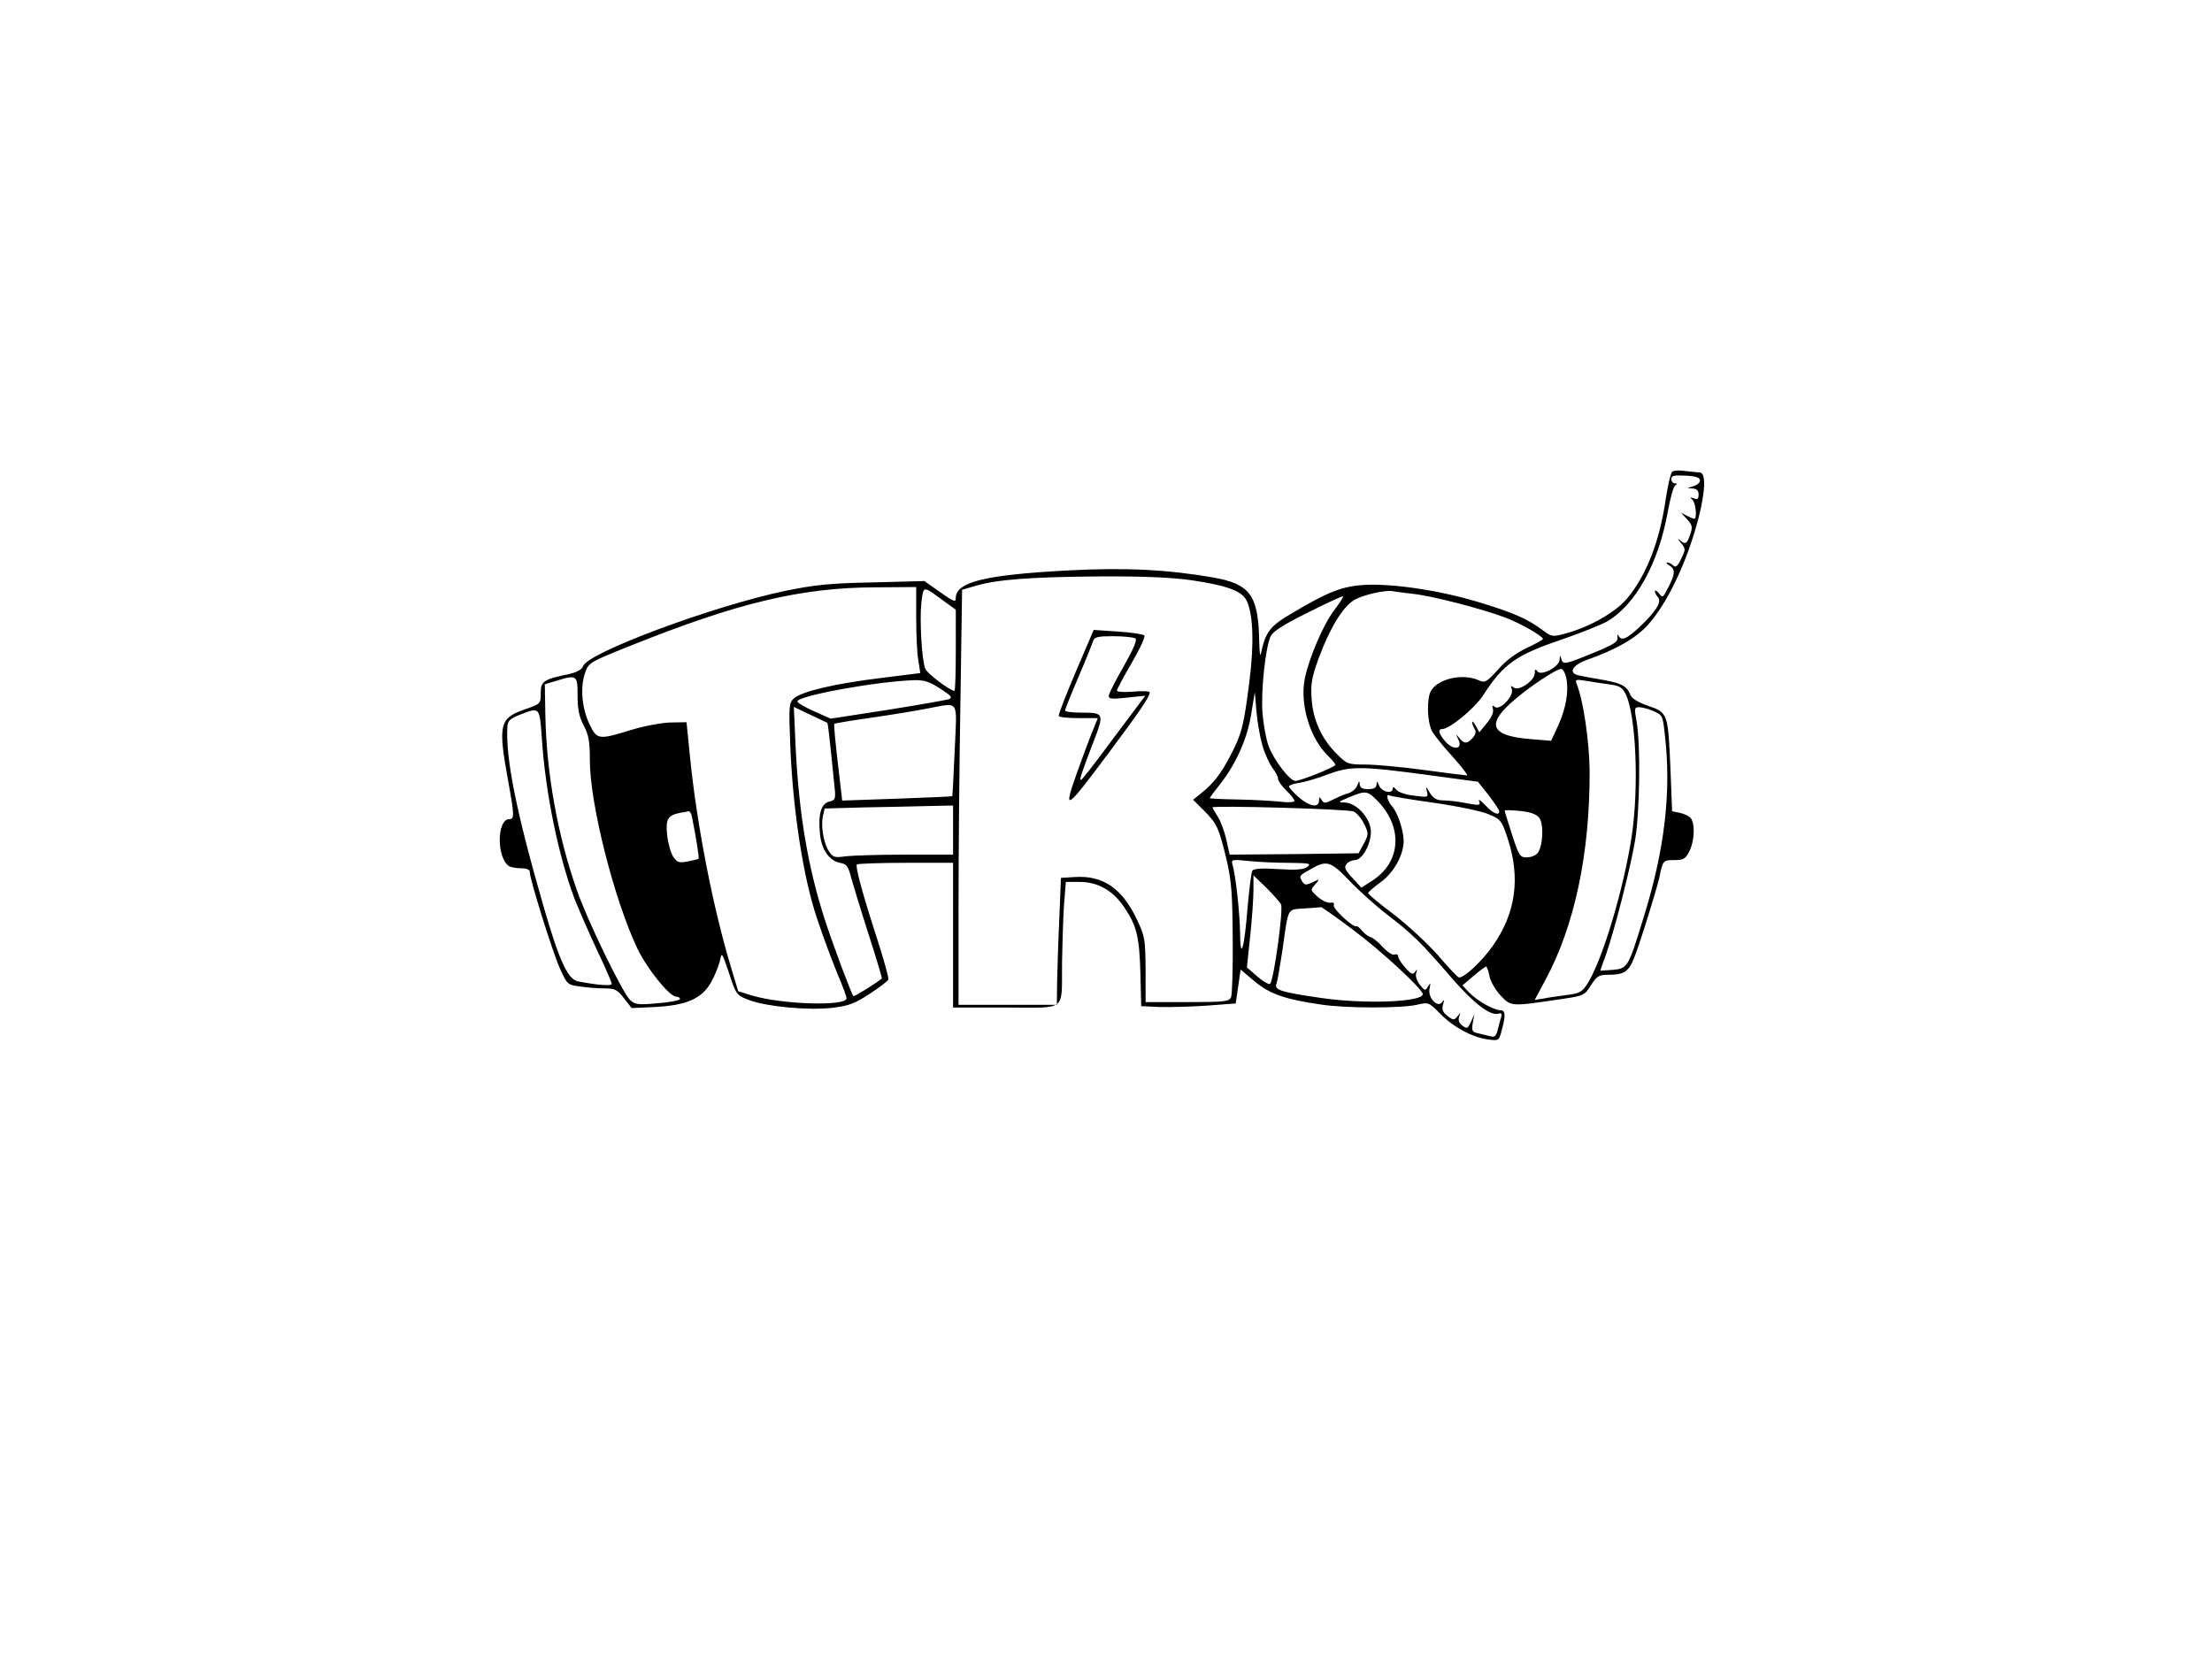 <?xml version="1.0" standalone="no"?>
<!DOCTYPE svg PUBLIC "-//W3C//DTD SVG 20010904//EN"
 "http://www.w3.org/TR/2001/REC-SVG-20010904/DTD/svg10.dtd">
<svg version="1.0" xmlns="http://www.w3.org/2000/svg"
 width="810pt" height="607pt" viewBox="0 0 810 607"
 preserveAspectRatio="xMidYMid meet">
<g transform="translate(0,607) scale(0.1,-0.1)"
fill="#000000" stroke="none">
<path d="M6124 4343 c-6 -4 -16 -48 -24 -98 -22 -157 -71 -282 -142 -367 -42
-51 -142 -107 -229 -129 -43 -12 -48 -11 -80 13 -54 41 -109 65 -232 102 -140
43 -313 69 -416 64 -84 -4 -136 -24 -272 -105 -80 -47 -95 -68 -112 -148 -3
-11 -5 10 -6 47 -3 168 -33 209 -168 233 -167 29 -322 37 -529 26 -306 -16
-414 -42 -414 -101 0 -17 -7 -14 -57 21 l-58 41 -190 -5 c-157 -3 -212 -9
-320 -31 -266 -56 -725 -227 -740 -276 -4 -12 -22 -22 -53 -29 -92 -19 -102
-26 -102 -70 0 -39 0 -39 -64 -61 -87 -31 -92 -57 -56 -256 24 -131 24 -144 5
-144 -46 0 -47 -142 -1 -172 6 -4 26 -8 44 -8 21 0 32 -5 32 -14 0 -27 83
-291 110 -352 27 -60 28 -61 75 -67 26 -4 67 -7 90 -7 37 0 46 -5 70 -36 l28
-36 86 4 c114 6 170 30 204 89 14 24 28 60 33 79 7 35 7 34 34 -45 26 -79 27
-80 74 -98 65 -24 215 -38 304 -28 60 7 83 16 136 51 36 23 67 47 69 53 2 6
-16 70 -39 142 -56 173 -83 272 -76 279 3 3 83 6 179 6 l173 0 0 -265 0 -265
194 0 c227 0 203 -19 205 165 1 66 4 159 7 208 l7 87 51 0 c67 0 122 -32 163
-93 46 -69 55 -107 59 -242 l3 -120 68 -3 c37 -1 115 1 173 5 l105 8 9 62 9
62 51 -43 c55 -46 111 -66 243 -85 90 -14 294 -14 351 -1 43 10 44 10 87 -34
50 -50 117 -85 174 -93 39 -5 40 -5 50 33 15 54 14 74 -4 74 -25 0 -88 36
-115 65 l-25 26 40 34 c22 19 43 34 46 35 4 0 10 -16 13 -35 4 -19 22 -51 41
-71 39 -41 36 -41 229 -12 75 11 79 13 102 50 22 34 29 38 65 38 54 0 72 11
91 57 19 44 84 254 94 298 13 64 14 65 54 65 34 0 42 4 56 32 19 37 22 101 5
122 -6 7 -24 16 -40 19 l-28 6 -6 153 c-9 206 -9 208 -82 233 -37 13 -60 27
-65 40 -12 32 -30 42 -100 55 -36 6 -75 13 -87 16 -42 8 -27 38 30 58 103 36
178 79 221 127 73 81 145 234 186 393 26 102 27 166 3 166 -10 0 -34 3 -53 5
-19 3 -40 2 -46 -2z m101 -33 c0 -8 -11 -17 -25 -21 -24 -7 -24 -7 -2 -8 15
-1 22 -7 22 -22 0 -16 -4 -20 -17 -14 -15 5 -16 4 -5 -6 12 -13 17 -69 6 -69
-3 0 -15 5 -27 11 l-22 12 23 -25 c19 -21 21 -28 11 -56 -12 -35 -18 -38 -39
-19 -8 6 -6 2 5 -11 18 -22 18 -24 1 -59 -13 -27 -20 -33 -29 -24 -6 6 -16 11
-21 11 -6 0 -3 -5 7 -11 22 -13 22 -31 -4 -80 -19 -38 -21 -40 -34 -22 -8 10
-15 13 -15 7 0 -5 5 -15 11 -21 16 -16 -8 -54 -68 -110 -47 -44 -67 -52 -77
-30 -3 6 -4 3 -3 -8 2 -16 -15 -26 -88 -56 -105 -43 -112 -45 -118 -21 -4 14
-5 13 -6 -4 -1 -27 -70 -62 -82 -42 -6 9 -9 7 -9 -7 0 -28 -59 -68 -77 -53
-11 8 -12 7 -7 -6 9 -24 -44 -80 -62 -65 -9 8 -11 5 -7 -9 3 -11 -6 -31 -23
-51 l-27 -33 -13 24 c-7 12 -13 19 -13 13 -1 -5 4 -17 9 -25 6 -10 4 -20 -7
-32 -20 -23 -32 -23 -50 0 -13 15 -13 15 -3 -6 18 -36 -17 -42 -47 -8 -25 29
-29 46 -12 46 27 0 117 74 149 122 77 119 121 149 295 208 64 22 136 51 160
64 104 61 188 212 222 401 9 50 21 93 27 97 8 5 7 8 -1 8 -7 0 -13 7 -13 16 0
12 10 14 53 12 37 -2 52 -7 52 -18z m-1862 -365 c129 -19 183 -39 201 -73 25
-48 29 -160 11 -298 -20 -161 -28 -193 -71 -274 -35 -67 -62 -101 -109 -138
l-26 -21 41 -41 c47 -47 54 -63 83 -185 17 -74 20 -125 21 -285 1 -107 -2
-203 -6 -212 -7 -16 -24 -18 -160 -18 l-153 0 0 118 c-1 110 -2 121 -31 183
-55 116 -125 164 -229 157 l-50 -3 -6 -150 c-4 -82 -7 -187 -8 -232 l-1 -83
-180 0 -180 0 0 353 c0 195 3 537 7 761 l6 406 51 15 c80 23 202 32 454 34
161 1 264 -4 335 -14z m-1008 -137 c0 -62 3 -133 8 -158 l7 -45 -144 -18
c-165 -20 -291 -49 -319 -75 -18 -16 -19 -26 -13 -177 10 -238 48 -482 98
-629 22 -67 56 -157 74 -201 19 -44 34 -85 34 -91 0 -30 -235 -23 -346 10
l-51 16 -26 87 c-66 218 -125 521 -150 768 l-13 130 -59 -1 c-33 -1 -98 -13
-146 -28 -117 -36 -123 -35 -150 21 -28 58 -35 135 -17 187 13 39 14 40 169
102 392 157 623 212 894 213 l150 1 0 -112z m98 63 l47 -34 0 -149 c0 -81 -2
-148 -5 -148 -16 0 -101 64 -107 81 -13 35 -21 182 -14 242 8 63 4 63 79 8z
m1722 24 c68 -7 253 -55 335 -86 55 -20 140 -69 140 -79 0 -3 -27 -18 -59 -33
-38 -18 -76 -45 -105 -79 -43 -47 -49 -50 -72 -39 -58 26 -151 5 -175 -41 -15
-29 -13 -112 5 -146 8 -15 42 -57 76 -94 34 -38 57 -68 52 -68 -5 0 -76 9
-157 20 -81 11 -178 20 -215 20 -64 0 -68 2 -104 38 -56 55 -88 125 -93 202
-4 55 0 78 26 150 40 108 87 186 129 212 32 19 113 38 142 33 8 -2 42 -6 75
-10z m-288 -58 c-41 -53 -93 -175 -109 -252 -19 -94 19 -219 84 -282 15 -15
28 -30 28 -34 0 -8 -128 -59 -147 -59 -20 0 -81 80 -98 129 -9 25 -19 80 -22
121 -6 81 11 240 30 280 9 18 48 43 137 87 68 34 126 61 128 59 2 -2 -12 -24
-31 -49z m849 -252 c9 -49 -2 -111 -31 -174 l-25 -54 -73 6 c-143 11 -166 50
-74 133 56 51 164 124 184 124 7 0 15 -16 19 -35z m-3621 -63 c0 -50 6 -78 23
-110 18 -34 22 -59 22 -127 0 -159 89 -511 175 -691 36 -74 117 -174 141 -174
8 0 14 -4 14 -9 0 -4 -36 -12 -81 -15 -70 -7 -83 -5 -101 11 -27 24 -159 295
-197 407 -69 197 -110 425 -114 636 l-2 114 40 12 c78 24 80 22 80 -54z m1328
26 c42 -27 46 -33 31 -39 -11 -3 -112 -21 -225 -39 l-207 -32 -61 27 c-33 15
-61 31 -61 36 0 21 293 74 429 78 34 1 56 -6 94 -31z m2454 15 c35 -5 44 -11
57 -37 37 -80 48 -339 21 -519 -29 -192 -107 -452 -161 -538 -20 -32 -29 -37
-76 -43 -29 -4 -68 -9 -86 -13 l-32 -5 39 73 c107 198 163 464 162 764 -1 110
-23 259 -47 319 -7 18 -4 19 37 12 24 -4 63 -10 86 -13z m-1274 -224 c9 -31
26 -67 37 -82 11 -14 20 -31 20 -39 0 -8 14 -27 30 -43 17 -16 30 -33 30 -38
0 -5 -23 -7 -52 -3 -29 3 -99 7 -155 8 -57 1 -103 3 -103 5 0 2 18 26 40 54
57 73 98 165 112 255 l13 79 6 -70 c3 -38 13 -95 22 -126z m-1127 -16 c-4 -93
-8 -169 -9 -169 -1 -1 -92 -5 -202 -9 l-201 -7 -16 138 c-9 76 -15 140 -13
143 2 2 62 12 132 22 70 10 162 25 203 33 127 23 114 41 106 -151z m-467 100
c3 -2 8 -46 26 -225 6 -55 5 -58 -19 -64 -30 -7 -41 -49 -33 -121 6 -56 35
-96 73 -103 24 -4 30 -12 41 -55 8 -28 36 -121 64 -208 28 -87 50 -159 48
-161 -27 -21 -101 -67 -104 -64 -7 7 -74 186 -104 278 -63 195 -96 391 -108
643 l-6 138 59 -28 c32 -15 61 -29 63 -30z m3025 43 c33 -14 35 -17 42 -83 25
-209 1 -422 -78 -675 -56 -183 -58 -185 -113 -190 -25 -2 -45 -3 -45 -3 0 1 9
27 21 59 32 93 88 311 106 415 18 107 21 352 6 439 -9 48 -8 52 9 52 10 0 34
-6 52 -14z m-4070 -98 c13 -199 60 -430 120 -590 14 -36 50 -118 80 -183 31
-65 56 -122 56 -128 0 -9 -51 -5 -124 9 -37 8 -68 76 -124 269 -102 352 -141
550 -134 665 2 21 11 29 45 42 74 29 73 30 81 -84z m3265 -139 l163 -22 39
-49 c21 -28 39 -54 39 -59 0 -18 -23 -8 -51 22 -16 17 -26 24 -23 15 6 -15 2
-16 -32 -10 -48 9 -71 12 -106 13 -19 1 -32 10 -43 29 -13 23 -15 23 -10 4 6
-22 5 -23 -47 -16 -29 3 -59 13 -65 22 -8 10 -13 11 -13 4 0 -21 -40 -13 -50
11 -7 17 -9 18 -9 5 -1 -13 -9 -18 -31 -18 -22 0 -30 5 -31 18 0 13 -2 13 -9
-5 -5 -12 -19 -24 -32 -28 -13 -3 -38 -14 -56 -23 -29 -15 -34 -15 -42 -2 -8
13 -10 12 -10 -2 0 -28 -35 -22 -75 13 -19 17 -35 35 -35 39 0 4 17 10 38 13
20 3 69 17 107 32 82 30 120 30 384 -6z m-201 -96 c90 -96 81 -220 -21 -287
l-42 -27 -33 36 c-27 29 -31 39 -21 51 6 8 20 14 30 14 27 0 59 57 59 104 0
48 -52 106 -96 107 -26 0 -25 2 16 19 62 26 68 25 108 -17z m202 -3 c85 -12
176 -31 201 -42 44 -18 48 -23 69 -86 49 -147 31 -277 -55 -398 -40 -56 -102
-114 -122 -114 -4 0 -39 36 -76 80 -38 43 -111 111 -163 151 -52 39 -94 74
-94 78 0 4 20 21 43 38 50 35 87 101 87 154 -1 41 -22 104 -44 128 -16 18 -22
46 -8 38 4 -3 77 -15 162 -27z m-1760 -100 l0 -90 -174 0 c-95 0 -194 -3 -219
-6 -41 -6 -47 -4 -62 19 -20 31 -30 95 -21 131 l6 25 143 4 c78 1 184 4 235 5
l92 2 0 -90z m1467 68 c12 -6 30 -27 39 -47 16 -33 16 -37 -2 -71 l-19 -35
-236 -3 -236 -2 -12 53 c-6 29 -20 67 -31 85 -11 18 -20 33 -20 35 0 8 499 -6
517 -15z m680 -24 c17 -23 13 -105 -7 -129 -7 -8 -24 -15 -39 -15 -25 0 -29 6
-54 83 -15 46 -27 85 -27 88 0 3 25 2 56 -1 39 -4 61 -12 71 -26z m-3103 4
c15 -75 27 -150 24 -153 -2 -2 -19 -6 -40 -10 -32 -6 -38 -4 -53 18 -9 14 -19
50 -22 79 -6 58 2 72 47 81 14 2 28 5 32 6 4 0 10 -9 12 -21z m2185 -168 c76
-1 84 -2 68 -15 -14 -10 -40 -12 -106 -8 -60 4 -90 2 -95 -6 -4 -6 -11 -64
-17 -128 -12 -156 -27 -208 -28 -101 -1 74 -16 213 -28 252 -5 18 -1 19 57 13
35 -4 102 -7 149 -7z m223 -66 c35 -37 97 -92 138 -124 91 -69 127 -105 237
-233 81 -93 142 -140 172 -129 9 3 11 -1 8 -14 -4 -11 -9 -32 -13 -47 -4 -19
-11 -26 -23 -23 -9 2 -29 7 -45 11 -25 5 -28 9 -23 38 l6 32 -13 -28 c-11 -24
-14 -26 -31 -13 -12 9 -16 19 -12 32 6 17 6 17 -6 2 -12 -15 -15 -15 -36 1
-18 14 -22 24 -17 42 6 18 5 20 -3 9 -16 -23 -54 16 -46 50 4 21 4 22 -6 7
-10 -17 -12 -16 -30 7 -11 14 -17 32 -13 43 5 14 4 15 -4 4 -8 -12 -15 -9 -36
15 -14 16 -26 34 -26 41 0 7 -6 10 -14 7 -7 -3 -26 10 -43 28 -16 18 -36 34
-44 36 -8 2 -22 12 -31 23 -9 11 -19 19 -21 17 -11 -7 -88 65 -83 77 3 8 -2
11 -12 9 -9 -2 -30 7 -46 21 -28 25 -28 26 -10 46 18 21 18 21 -9 8 -24 -11
-30 -11 -38 2 -13 21 -12 22 29 45 60 35 74 31 144 -42z m-251 -86 c9 -18 -26
-276 -40 -291 -4 -4 -25 8 -46 26 l-39 34 12 115 c7 63 12 139 12 169 l0 53
46 -44 c25 -25 50 -53 55 -62z m266 -95 c103 -77 253 -216 253 -234 0 -29
-214 -37 -371 -14 -147 21 -173 29 -165 52 4 9 13 64 22 122 23 163 16 149 82
154 31 2 58 4 59 5 2 1 56 -37 120 -85z"/>
<path d="M3939 3609 c-36 -85 -64 -157 -62 -161 2 -5 35 -8 73 -8 l70 0 -21
-52 c-12 -29 -36 -95 -55 -147 -52 -147 -43 -141 111 65 118 158 155 212 155
228 0 5 -27 6 -60 3 -33 -3 -60 -1 -60 4 0 4 24 50 54 101 30 51 51 97 46 101
-4 4 -47 11 -96 14 l-89 6 -66 -154z m218 123 c8 -5 -5 -36 -42 -102 -30 -52
-55 -101 -55 -109 0 -11 13 -12 67 -6 l67 7 -25 -33 c-14 -19 -65 -87 -113
-151 -47 -64 -91 -120 -96 -123 -10 -6 -3 15 44 138 40 103 38 107 -39 107
-36 0 -65 3 -65 8 0 4 22 59 49 122 27 63 51 123 54 133 5 14 18 17 74 17 37
0 73 -4 80 -8z"/>
</g>
</svg>
